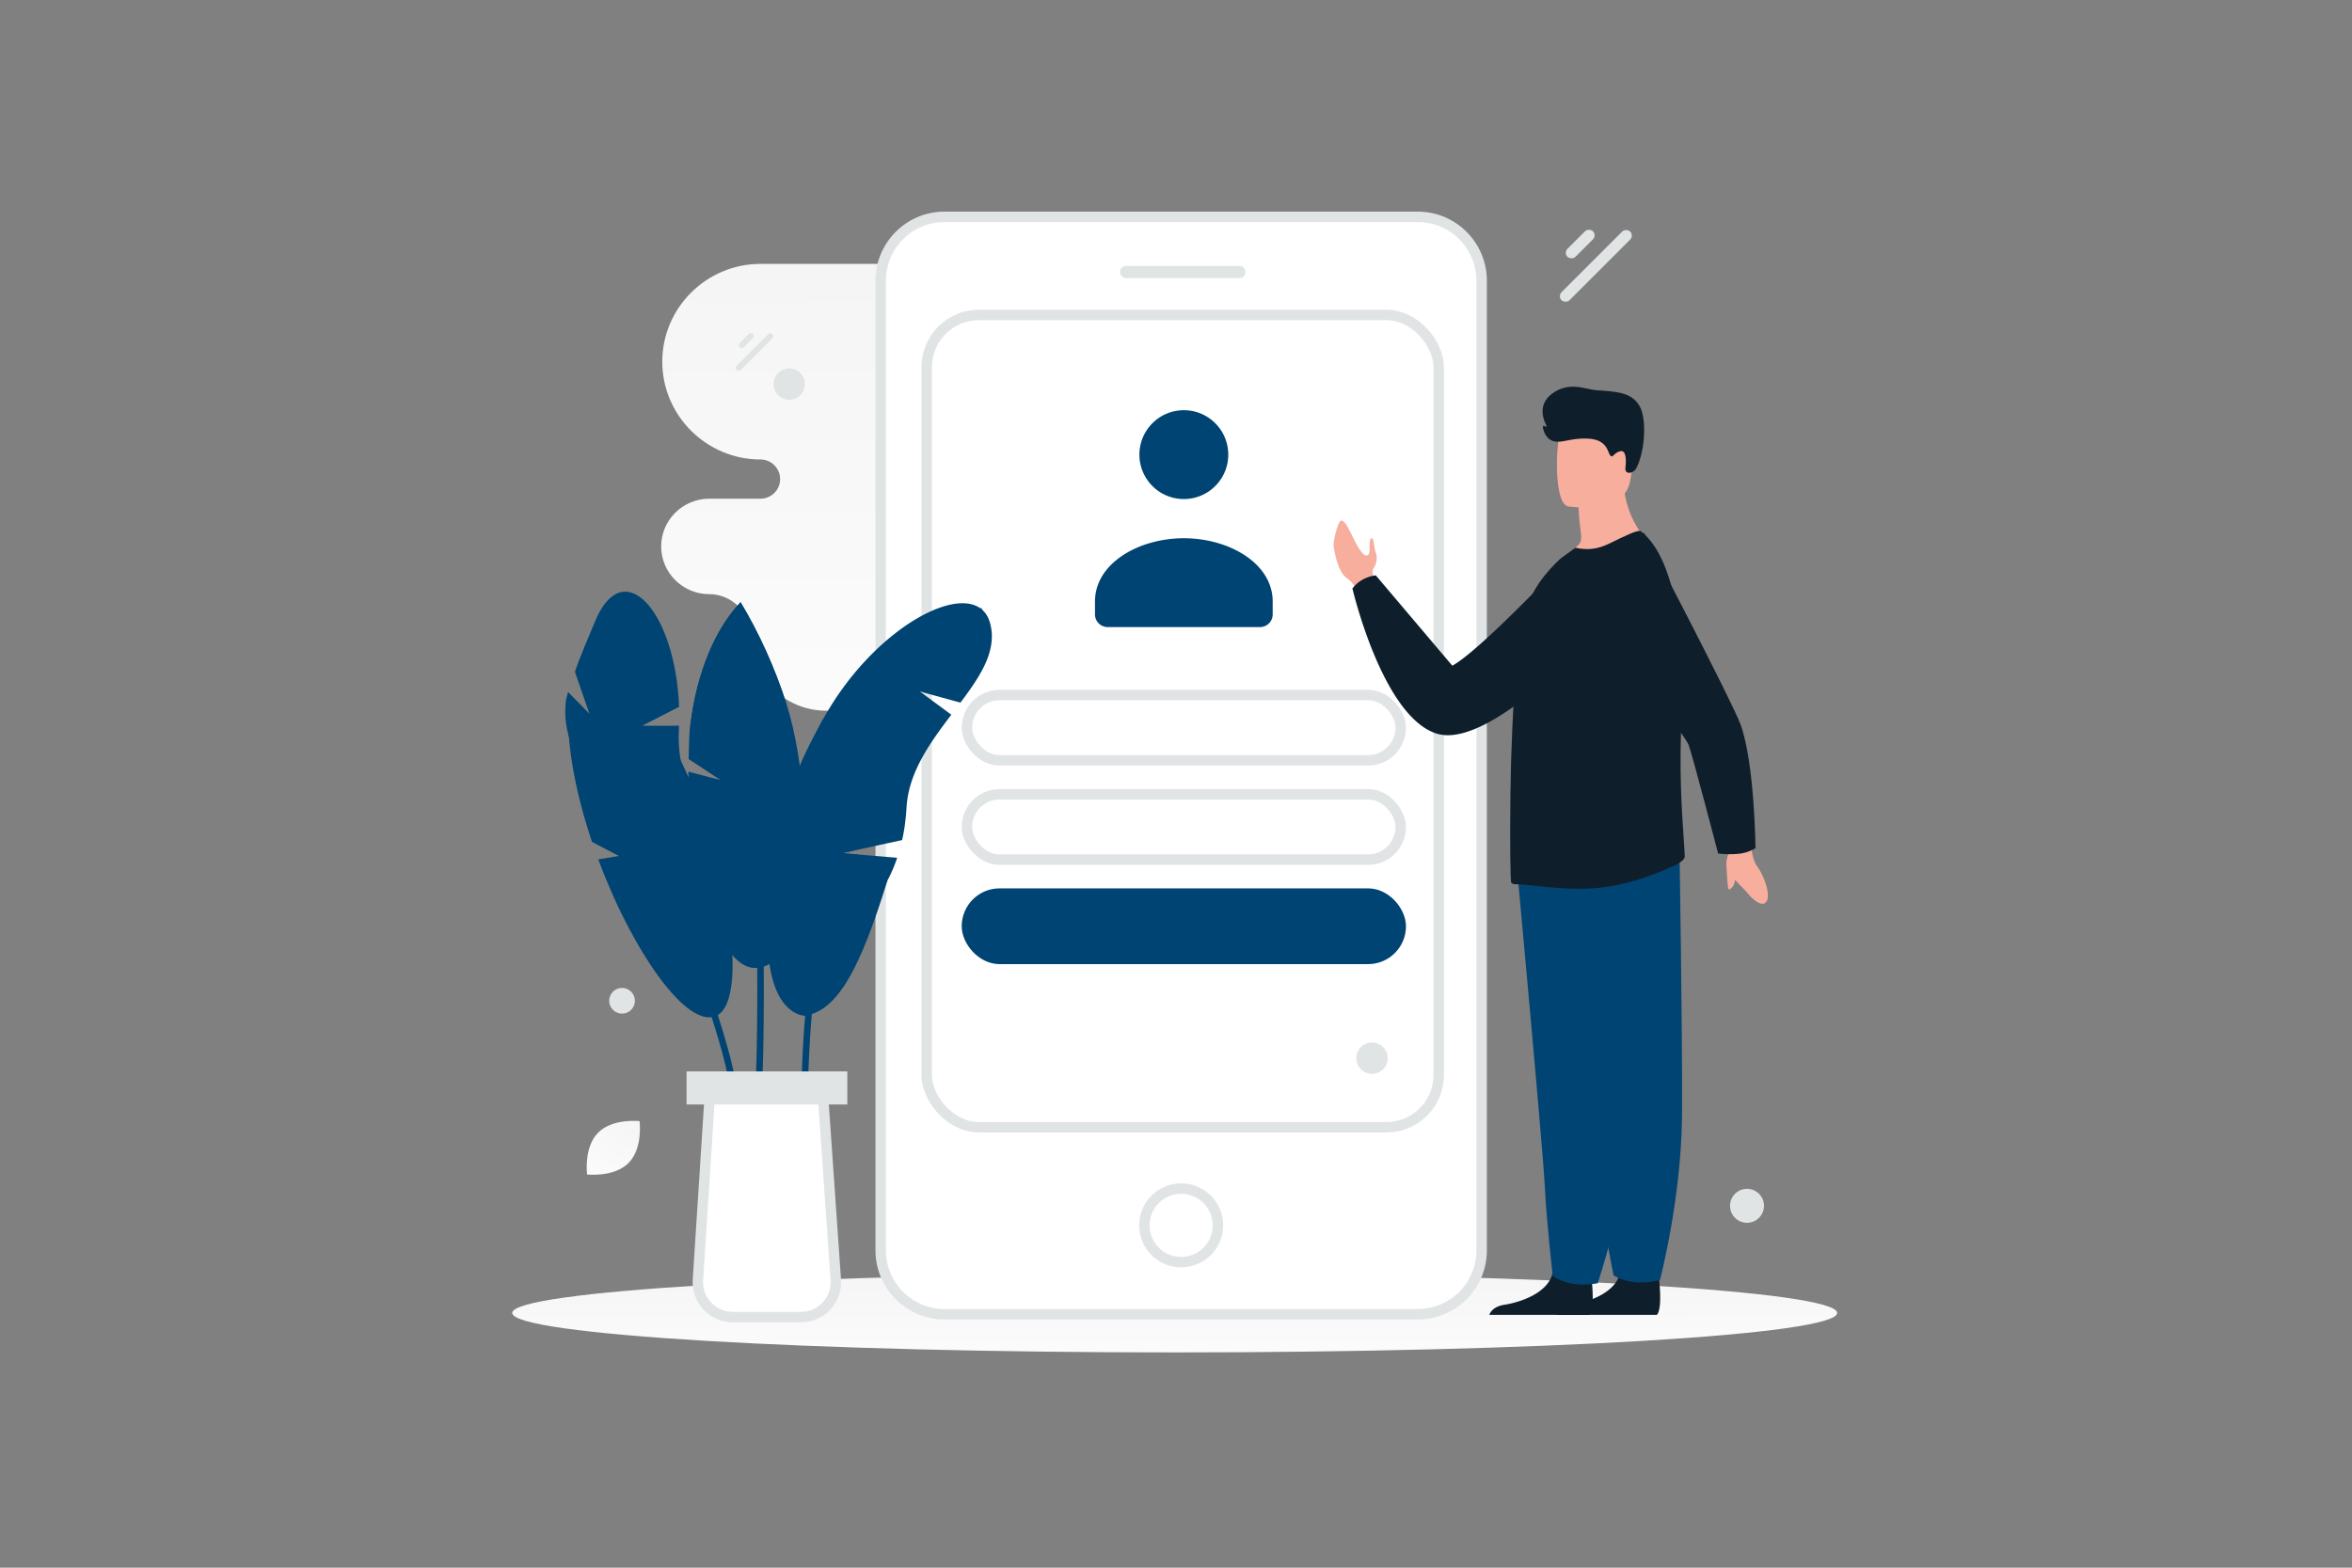 <svg width="900" height="600" viewBox="0 0 900 600" fill="none" xmlns="http://www.w3.org/2000/svg"><rect x="0" y="0" width="900" height="600" fill="#808080" stroke="none"/><path fill="transparent" d="M0 0h900v600H0z"/><path d="M449.5 517.609c140.004 0 253.5-6.764 253.5-15.109 0-8.345-113.496-15.109-253.5-15.109-140.004 0-253.5 6.764-253.5 15.109 0 8.345 113.496 15.109 253.5 15.109z" fill="url(#a)"/><path fill-rule="evenodd" clip-rule="evenodd" d="M290.982 101c-20.661 0-37.563 16.84-37.563 37.426 0 20.586 16.902 37.426 37.563 37.426 4.145 0 7.54 3.382 7.54 7.512 0 4.13-3.395 7.512-7.54 7.512h-19.655c-10.079 0-18.327 8.218-18.327 18.26 0 10.042 8.248 18.26 18.327 18.26 8.717 0 15.85 7.107 15.85 15.792 0 15.847 13.013 28.812 28.918 28.812h169.753c20.662 0 37.564-16.84 37.564-37.426 0-20.586-16.902-37.426-37.564-37.426h-3.633c-4.145 0-7.54-3.378-7.54-7.512 0-4.13 3.391-7.512 7.54-7.512h24.458c10.079 0 18.327-8.218 18.327-18.26 0-10.03-8.227-18.239-18.289-18.26H487.03c-8.717 0-15.85-7.107-15.85-15.792 0-15.847-13.013-28.812-28.917-28.812H290.982z" fill="url(#b)"/><path d="M550.84 84.454a24.131 24.131 0 0 0-1.545-.497c-.172-.05-.343-.102-.515-.146a46.858 46.858 0 0 0-1.113-.267c-.178-.04-.356-.073-.537-.107a31.839 31.839 0 0 0-1.123-.188 27.27 27.27 0 0 0-.66-.084c-.16-.019-.32-.037-.482-.053a23.832 23.832 0 0 0-.759-.057c-.134-.008-.267-.021-.401-.026-.39-.019-.783-.029-1.178-.029H361.422a23.732 23.732 0 0 0-3.718.282 25.75 25.75 0 0 0-1.202.215c-10.335 2.116-18.29 10.78-19.374 21.478a24.66 24.66 0 0 0-.126 2.503v371.044c0 10.595 6.714 19.615 16.111 23.024.042.016.084.029.126.042.466.165.94.316 1.417.452.173.05.343.103.518.147.184.047.367.092.55.136.186.044.375.089.563.131.178.039.356.073.537.107a30.685 30.685 0 0 0 1.121.188c.217.032.437.058.659.084.16.018.32.037.482.052.252.024.506.042.76.058.133.008.267.021.4.026.39.018.783.029 1.179.029h181.107c.843 0 1.676-.042 2.498-.126 11.492-1.169 20.631-10.33 21.799-21.851.084-.824.125-1.659.125-2.504V107.478c-.005-10.595-6.719-19.615-16.114-23.023z" fill="#fff" stroke="#E1E4E5" stroke-width="4"/><path d="M451.975 483.058c7.776 0 14.079-6.303 14.079-14.078 0-7.775-6.303-14.079-14.079-14.079-7.775 0-14.078 6.304-14.078 14.079s6.303 14.078 14.078 14.078z" fill="#fff" stroke="#E1E4E5" stroke-width="4"/><rect x="429.685" y="102.942" width="45.755" height="2.346" rx="1.173" fill="#fff" stroke="#E1E4E5" stroke-width="2.346"/><rect x="354.6" y="120.54" width="195.924" height="310.898" rx="20" fill="#fff" stroke="#E1E4E5" stroke-width="4"/><path fill-rule="evenodd" clip-rule="evenodd" d="M419 230.297v4.851a4.857 4.857 0 0 0 4.857 4.852h58.286a4.857 4.857 0 0 0 4.857-4.852v-4.929C487 215.538 470.204 206 453 206s-34 9.543-34 24.219m21.979-68.24c-6.639 6.639-6.639 17.403 0 24.042 6.639 6.639 17.403 6.639 24.042 0 6.639-6.639 6.639-17.403 0-24.042-6.639-6.639-17.403-6.639-24.042 0z" fill="#004473"/><rect x="370" y="266" width="166" height="25" rx="12.5" fill="#fff" stroke="#E1E4E5" stroke-width="4"/><rect x="370" y="304" width="166" height="25" rx="12.5" fill="#fff" stroke="#E1E4E5" stroke-width="4"/><rect x="370" y="342" width="166" height="25" rx="12.5" fill="#004473" stroke="#004473" stroke-width="4"/><path fill-rule="evenodd" clip-rule="evenodd" d="M316.79 308.808h-2.795c-.676 0-1.22-.55-1.22-1.22v-2.795c0-.676.55-1.22 1.22-1.22h2.795c.67 0 1.22.55 1.22 1.22v2.795c.006.67-.544 1.22-1.22 1.22zm-9.691 0h-2.795c-.67 0-1.22-.55-1.22-1.22v-2.795c0-.676.55-1.22 1.22-1.22h2.795c.67 0 1.22.55 1.22 1.22v2.795c0 .67-.55 1.22-1.22 1.22zm-9.696 0h-2.795c-.67 0-1.22-.55-1.22-1.22v-2.795c0-.676.55-1.22 1.22-1.22h2.795c.67 0 1.22.55 1.22 1.22v2.795c.005.67-.545 1.22-1.22 1.22zm-9.691 0h-2.795c-.67 0-1.22-.55-1.22-1.22v-2.795c0-.676.55-1.22 1.22-1.22h2.795c.676 0 1.225.55 1.225 1.22v2.795a1.232 1.232 0 0 1-1.225 1.22zm-9.691 0h-2.795c-.676 0-1.226-.55-1.226-1.22v-2.795c0-.676.55-1.22 1.226-1.22h2.795c.67 0 1.22.55 1.22 1.22v2.795c0 .67-.55 1.22-1.22 1.22zm28.723-10.567h-2.795c-.67 0-1.22-.55-1.22-1.22v-2.801c0-.67.55-1.22 1.22-1.22h2.795c.676 0 1.22.55 1.22 1.22v2.795a1.218 1.218 0 0 1-1.22 1.226zm-9.691 0h-2.795c-.67 0-1.22-.55-1.22-1.22v-2.801c0-.67.55-1.22 1.22-1.22h2.795c.67 0 1.22.55 1.22 1.22v2.795a1.218 1.218 0 0 1-1.22 1.226zm-9.691 0h-2.795c-.675 0-1.225-.55-1.225-1.22v-2.801c0-.67.55-1.22 1.225-1.22h2.795c.671 0 1.22.55 1.22 1.22v2.795c0 .676-.549 1.226-1.22 1.226zm10.041 21.919h-2.795c-.67 0-1.22-.55-1.22-1.22v-2.795c0-.676.55-1.22 1.22-1.22h2.795c.67 0 1.22.55 1.22 1.22v2.795c.005.67-.545 1.22-1.22 1.22zm-9.691 0h-2.795c-.67 0-1.22-.55-1.22-1.22v-2.795c0-.676.55-1.22 1.22-1.22h2.795c.676 0 1.225.55 1.225 1.22v2.795a1.232 1.232 0 0 1-1.225 1.22z" fill="#E1E4E5"/><rect x="625.319" y="90.162" width="37.138" height="4.327" rx="2.163" transform="rotate(135 625.319 90.162)" fill="#E1E4E5"/><rect x="611.081" y="90.06" width="13.789" height="4.327" rx="2.163" transform="rotate(135 611.081 90.06)" fill="#E1E4E5"/><rect x="296.368" y="128.657" width="19.466" height="2.268" rx="1.134" transform="rotate(135 296.368 128.657)" fill="#E1E4E5"/><rect x="288.905" y="128.604" width="7.228" height="2.268" rx="1.134" transform="rotate(135 288.905 128.604)" fill="#E1E4E5"/><circle cx="525" cy="405" r="6" transform="rotate(90 525 405)" fill="#E1E4E5"/><circle cx="302" cy="147" r="6" transform="rotate(90 302 147)" fill="#E1E4E5"/><circle cx="238.025" cy="383.025" r="4.919" transform="rotate(-15 238.025 383.025)" fill="#E1E4E5"/><path d="M510.318 208.898c.605 4.672 2.223 10.304 4.843 12.217 2.972 2.171 3.89 4.476 3.89 4.476l3.02-.93 3.61-1.113s.005-.369-.017-.982a26.328 26.328 0 0 0-.194-2.419s-.688-1.48.277-2.918c.964-1.435 1.407-3.898.728-5.619-.675-1.715-.816-5.601-1.455-5.632-1.548-.086-.487 5.45-1.342 6.23-.769.712-1.427.256-1.544.158l-.024-.019c-3.749-2.801-6.522-13.865-9.072-13.045-.95.304-2.981 7.607-2.72 9.596zm152.408 114.968s-3.2 5.539-1.767 8.734c1.43 3.197 6.391 7.457 7.671 9.129 1.275 1.669 5.603 6.078 7.347 3.241 1.743-2.831-1.335-10.359-3.469-13.196-2.131-2.844-2.334-7.722-2.334-7.722l-7.448-.186z" fill="#F8AE9D"/><path d="M660.678 331.678s.244 6.103.534 7.732c.292 1.633.58 1.134 1.696.038 1.116-1.096 1.103-4.29 1.521-4.5.419-.211-3.751-3.27-3.751-3.27z" fill="#F8AE9D"/><path d="M604.692 208.23s-37.335 40.244-48.958 46.55l-29.283-34.565s-5.497.385-8.938 5.021c0 0 11.361 48.75 32.09 55.501 20.729 6.752 62.989-40.715 62.989-40.715l-7.9-31.792zm-34.81 294.995h38.339c1.842-2.171 1.163-10.188.887-12.809-.058-.529-.097-.833-.097-.833s-13.092-10.109-14.89-2.368a8.474 8.474 0 0 1-.194.716c-2.263 7.24-12.427 10.53-18.292 11.447-3.819.595-5.23 2.509-5.753 3.847z" fill="#0E1F2B"/><path d="M595.694 503.225h38.339c1.842-2.171 1.163-10.188.887-12.809-.058-.529-.097-.833-.097-.833s-13.092-10.109-14.89-2.368a8.474 8.474 0 0 1-.194.716c-2.263 7.24-12.427 10.53-18.292 11.447-3.819.595-5.23 2.509-5.753 3.847z" fill="#0E1F2B"/><path d="M580.355 330.843s1.833 19.838 3.987 43.682c2.928 32.391 6.45 72.18 6.799 79.717.604 13.089 3.017 34.024 3.017 34.024s5.731 4.974 17.201 2.877c0 0 10.224-29.887 13.143-61.512l.134-1.562c2.717-32.19 6.937-99.979 6.937-99.979l-51.218 2.753z" fill="#004473"/><path d="M590.752 332.201s3.457 19.641 7.562 43.25c5.579 32.074 12.356 71.476 13.316 78.959 1.664 12.994 5.801 33.693 5.801 33.693s6.233 4.614 17.742 1.849c0 0 8.011-30.356 8.447-62.011l.011-1.563c.185-32.206-.956-99.939-.956-99.939l-51.923 5.762z" fill="#004473"/><path d="M596.691 215.477c13.173 4.16 34.913-7.568 34.913-7.568s-11.089-8.616-10.455-27.574l-10.185 8.211-6.92 5.574s.027 3.289.784 9.05c.201 1.514.566 3.882-.57 5.095-4.411 4.708-7.567 7.212-7.567 7.212z" fill="#F8AE9D"/><path d="M600.016 193.811s21.763 3.617 23.806-9.972c2.044-13.589 6.227-22.274-7.581-25.157-13.808-2.882-17.297 1.893-19.081 6.263-1.783 4.37-2.75 27.575 2.856 28.866z" fill="#F8AE9D"/><path d="M578.299 337.873c.397.328.858.529 1.387.529 4.949-.068 19.377 2.682 31.584 1.428 10.291-.99 19.405-4.037 29.185-8.421 1.3-.584 4.288-2.18 4.224-3.631-.046-1.592-.201-3.895-.402-6.801-.693-10.099-1.897-27.465-.72-47.504.209-3.731.323-7.43.337-11.075.1-27.159-5.282-51.044-16.107-59.127-.926-.661-6.6 2.112-11.814 4.681-4.817 2.376-8.594 2.627-13.146 1.706l-5.588 4.032c-5.543 5.145-11.614 12.143-14.255 22.762-2.244 9.041-3.563 25.339-4.288 42.231-.328 7.654-.593 15.377-.661 22.698v.26c-.064.725-.064 1.519-.064 2.244-.265 18.812 0 33.723.328 33.988z" fill="#0E1F2B"/><path d="M665.989 326.687c-4.131.561-8.539-.018-8.539-.018s-9.961-38.162-11.326-41.672c-1.364-3.511-33.477-46.005-33.477-46.005l16.431-35.096s33.67 64.411 36.948 73.378c5.417 14.816 5.716 47.352 5.716 47.352s-2.507 1.623-5.753 2.061zm-39.718-147.716c-1.185 2.45-4.622 2.812-4.305.11.36-3.075.356-7.098-2.144-6.35-2.5.748-2.627 2.751-3.654 1.583-1.026-1.168-1.044-6.094-8.489-6.441-7.444-.342-10.468 2.249-13.926.725-2.072-.911-2.97-3.154-3.356-4.807-.109-.468.231-1.122.544-.757.296.345 1.039.324.827-.078-1.311-2.488-3.272-7.919 1.725-11.965 6.687-5.415 13.502-1.87 17.37-1.638 8.526.516 14.032 1.027 16.814 6.628 2.307 4.647 1.911 16.127-1.406 22.99z" fill="#0E1F2B"/><path d="M240.559 445.061c-5.542 5.64-15.906 4.451-15.906 4.451s-1.371-10.335 4.176-15.972c5.542-5.641 15.901-4.455 15.901-4.455s1.371 10.335-4.171 15.976z" fill="url(#c)"/><circle cx="668.5" cy="461.5" r="6.5" fill="#E1E4E5"/><path d="m367.521 268.912-15.507-4.251 12.017 8.882c-8.033 10.583-16.382 22.017-17.144 35.506-.266 4.403-.799 8.578-1.687 12.474l-18.311 3.972-4.772 1.027 6.117.508 15.075 1.269c-1.053 3.109-2.297 6.028-3.744 8.73-6.763 12.715-18.628 49.642-31.559 51.711h-.012c-.394-.787-18.908-37.194-1.815-92.876a108.598 108.598 0 0 1 8.781-20.608c.114-.215.229-.418.343-.621 20.76-37.079 58.397-55.061 63.549-36.153 2.83 10.355-3.54 20.088-11.331 30.43z" fill="#004473"/><path d="M339.566 337.055c-10.19 32.739-18.629 49.642-31.559 51.71h-.013c-.52 0-28.844-.406-4.2-89.385 2.068-7.449 7.512-17.55 11.166-24.098.115-.216.229-.419.343-.622-1.117 9.378-1.624 23.349 2.487 36.001 0 0 2.83 7.118 9.099 14.859l-4.772 1.028 6.117.508c3.033 3.489 6.789 7.042 11.332 9.999z" fill="#004473"/><path d="M307.803 431.517c-.901-127.226 44.274-188.149 68.22-197.666" stroke="#004473" stroke-width="2.5" stroke-miterlimit="10"/><path d="m307.702 310.876-8.515 7.677 8.718-2.639c.66 26.699-4.162 52.078-17.118 54.413-17.182 3.134-26.801-42.701-27.397-74.983l12.283 3.198-12.169-8.046c.063-2.004.178-7.829.33-9.606 1.7-18.983 8.083-38.348 19.542-50.403 7.131 11.789 13.222 25.38 17.537 38.831 3.616 11.243 6.053 26.394 6.789 41.558z" fill="#004473"/><path d="m263.821 280.89 37.092-11.572c-4.302-13.451-10.418-27.029-17.537-38.831-11.446 12.055-17.854 31.42-19.555 50.403z" fill="#004473"/><path d="M285.47 236.972c5.076 53.563 7.22 155.46 4.137 192.235" stroke="#004473" stroke-width="2.5" stroke-miterlimit="10"/><path d="M273.909 388.866c-9.796 4.01-26.255-17.296-38.919-45.213a307.854 307.854 0 0 1-2.157-4.936 225.33 225.33 0 0 1-3.908-9.822l7.905-1.281-10.291-5.406c-5.545-16.484-9.187-33.59-9.162-48.208l37.904 7.588c9.01 14.771 16.357 35.316 20.709 54.515l-3.895 11.23 5.456-3.756c4.327 22.803 3.921 42.206-3.642 45.289z" fill="#004473"/><path d="M228.582 282.451c27.816 58.258 55.593 122.912 53.347 150.435" stroke="#004473" stroke-width="2.5" stroke-miterlimit="10"/><path d="M280.3 319.254s-11.241-5.442-17.117-19.149l-22.41-2.886 20.618-2.298c-1.235-4.401-1.916-9.434-1.631-15.243.033-.658.028-1.296.061-1.953-5.815.11-13.331.039-14.042.014l14.068-7.211c-1.37-36.629-21.466-59.076-32.305-32.332-2.212 5.487-5.019 11.596-7.555 18.915l5.566 16.066-8.153-8.292c-.727 2.385-.844 3.028-.975 4.531-1.142 13.081 5.436 25.631 16.417 32.881 13.764 9.043 34.84 20.759 47.458 16.957z" fill="#004473"/><path d="m267.073 489.877 4.6-71.487h43.172l4.972 71.419c.53 7.715-5.585 14.271-13.321 14.271h-26.103c-7.715 0-13.817-6.511-13.32-14.203z" fill="#fff" stroke="#E1E4E5" stroke-width="4"/><path d="M264.717 420.723v-8.664h57.519v8.664h-57.519z" fill="#E1E4E5" stroke="#E1E4E5" stroke-width="4"/><defs><linearGradient id="a" x1="460.31" y1="534.551" x2="460.255" y2="454.507" gradientUnits="userSpaceOnUse"><stop stop-color="#fff"/><stop offset="1" stop-color="#EEE"/></linearGradient><linearGradient id="b" x1="394.8" y1="367.872" x2="391.484" y2="-85.056" gradientUnits="userSpaceOnUse"><stop stop-color="#fff"/><stop offset="1" stop-color="#EEE"/></linearGradient><linearGradient id="c" x1="218.447" y1="464.328" x2="258.514" y2="401.52" gradientUnits="userSpaceOnUse"><stop stop-color="#fff"/><stop offset="1" stop-color="#EEE"/></linearGradient></defs></svg>